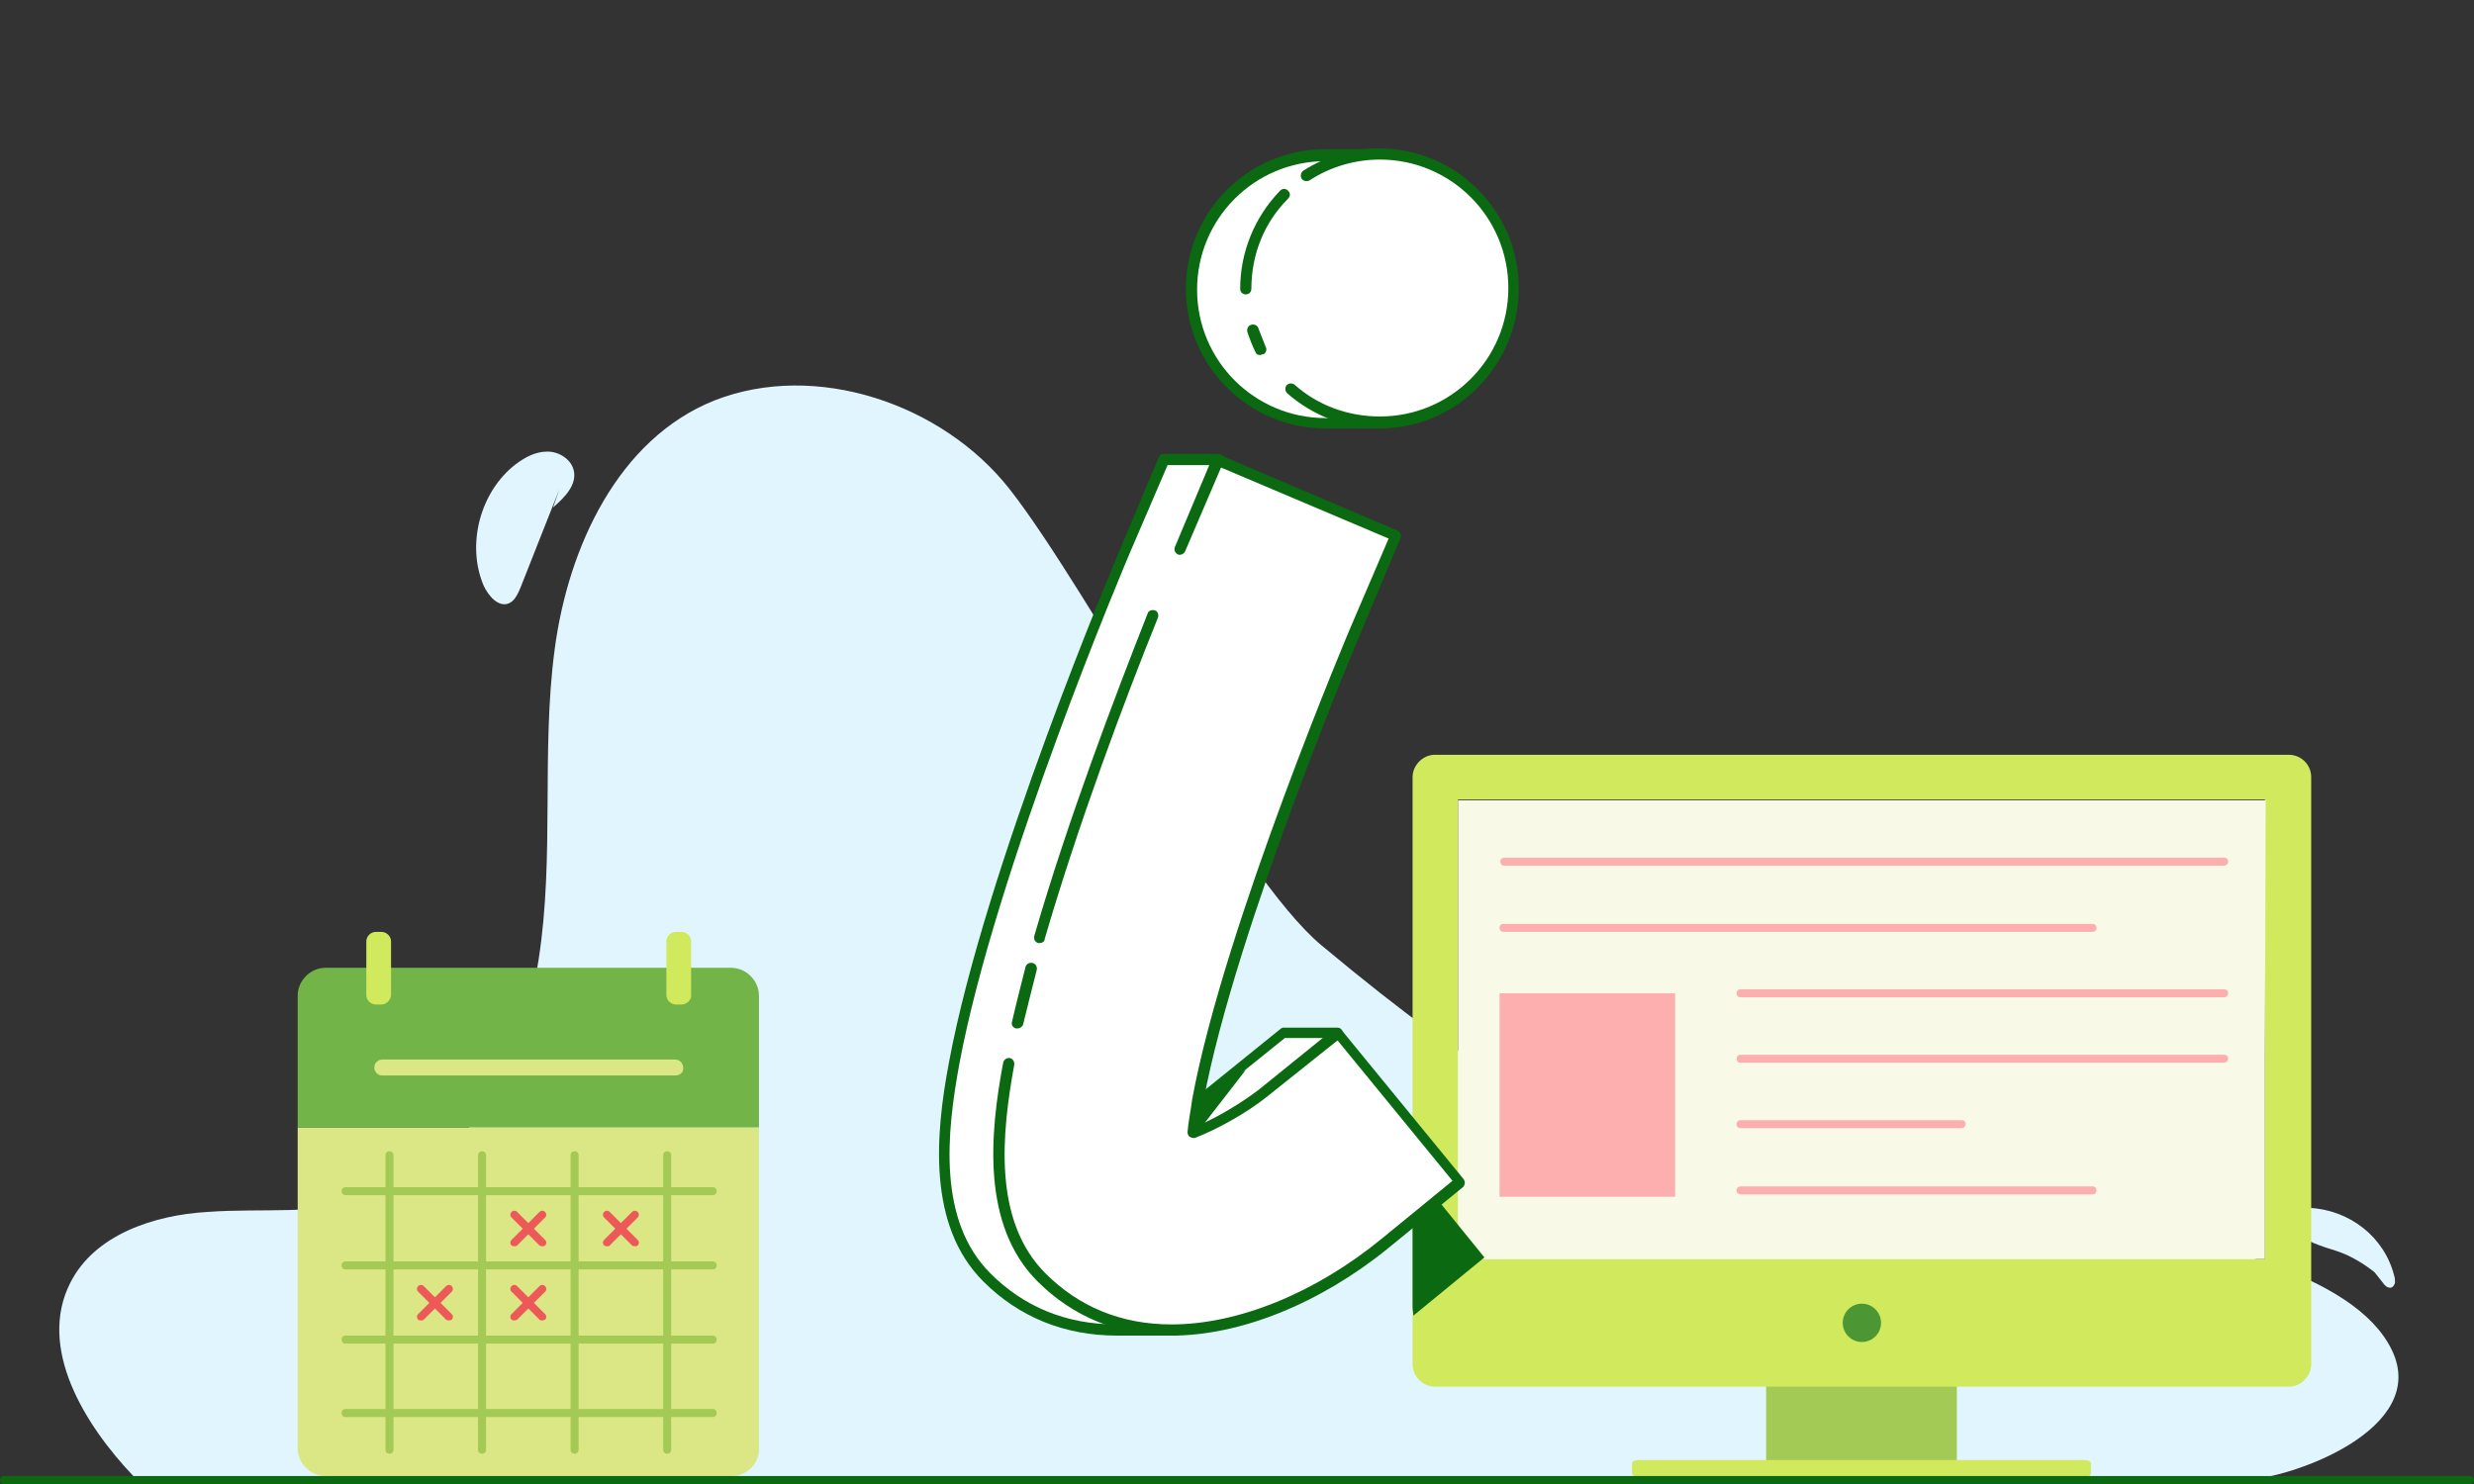 <?xml version="1.0" encoding="utf-8"?>
<!-- Generator: Adobe Illustrator 22.0.1, SVG Export Plug-In . SVG Version: 6.00 Build 0)  -->
<svg version="1.1" id="Layer_1" xmlns="http://www.w3.org/2000/svg" xmlns:xlink="http://www.w3.org/1999/xlink" x="0px" y="0px"
	 width="310px" height="186px" viewBox="0 0 310 186" style="enable-background:new 0 0 310 186;" xml:space="preserve">
<rect x="0" y="0" width="310" height="186" fill="#333333" stroke="none"/>
<style type="text/css">
	.st0{fill:none;}
	.st1{fill:#FFFFFF;}
	.st2{fill:#E1F5FF;}
	.st3{fill:#ED5958;}
	.st4{fill:#D0E95D;}
	.st5{fill:#F4FCA0;}
	.st6{fill:#127045;}
	.st7{fill:#A2CA54;}
	.st8{fill:#FDAEAF;}
	.st9{fill:#0B6911;}
	.st10{fill:#DBE684;}
	.st11{fill:#4C9734;}
	.st12{clip-path:url(#SVGID_2_);}
	.st13{opacity:0.247;clip-path:url(#SVGID_4_);fill:none;}
	.st14{clip-path:url(#SVGID_6_);}
	.st15{clip-path:url(#SVGID_8_);}
	.st16{fill:#73B448;}
	.st17{fill:#356D4A;}
	.st18{fill:#E30613;}
	.st19{fill:#C8D400;}
	.st20{fill:#76B82A;}
	.st21{fill:#B70E0C;}
	.st22{fill:#94CE28;}
	.st23{clip-path:url(#SVGID_10_);}
	.st24{opacity:0.247;clip-path:url(#SVGID_12_);fill:none;}
	.st25{clip-path:url(#SVGID_14_);}
	.st26{opacity:0.5;}
	.st27{clip-path:url(#SVGID_18_);}
	.st28{fill:#BFD730;}
	.st29{fill-rule:evenodd;clip-rule:evenodd;fill:#ED1D24;}
	.st30{fill-rule:evenodd;clip-rule:evenodd;fill:#72BF44;}
	.st31{fill-rule:evenodd;clip-rule:evenodd;fill:#BA131A;}
	.st32{fill:#F9F9E8;}
	.st33{opacity:0.247;fill:none;}
	.st34{clip-path:url(#SVGID_22_);}
	.st35{fill:#BA131A;}
	.st36{fill:#EF5854;}
	.st37{clip-path:url(#SVGID_26_);}
	.st38{fill:#3B7F0E;}
	.st39{clip-path:url(#SVGID_30_);}
	.st40{opacity:0.247;clip-path:url(#SVGID_32_);}
	.st41{clip-path:url(#SVGID_34_);}
	.st42{opacity:0.247;clip-path:url(#SVGID_36_);}
	.st43{fill:#4F953A;}
	.st44{clip-path:url(#SVGID_38_);}
	.st45{fill:#BED441;}
	.st46{fill-rule:evenodd;clip-rule:evenodd;fill:#74BC4C;}
	.st47{fill:#3D7E1A;}
	.st48{fill:#FFFFFF;stroke:#0B6911;stroke-miterlimit:10;}
	.st49{clip-path:url(#SVGID_40_);}
	.st50{clip-path:url(#SVGID_42_);}
	.st51{opacity:0.247;clip-path:url(#SVGID_44_);}
	.st52{fill:#ED1D24;}
	.st53{clip-path:url(#SVGID_46_);}
	.st54{clip-path:url(#SVGID_48_);}
	.st55{clip-path:url(#SVGID_50_);}
	.st56{clip-path:url(#SVGID_52_);}
	.st57{opacity:0.247;clip-path:url(#SVGID_54_);}
	.st58{clip-path:url(#SVGID_56_);}
	.st59{opacity:0.247;clip-path:url(#SVGID_58_);}
	.st60{clip-path:url(#SVGID_60_);}
	.st61{opacity:0.247;clip-path:url(#SVGID_62_);}
	.st62{fill:#DAE488;}
	.st63{clip-path:url(#SVGID_66_);}
	.st64{fill:#136818;}
	.st65{fill:#A2C85B;}
	.st66{clip-path:url(#SVGID_68_);}
	.st67{fill-rule:evenodd;clip-rule:evenodd;fill:#E9222D;}
	.st68{fill-rule:evenodd;clip-rule:evenodd;fill:#B71721;}
	.st69{clip-path:url(#SVGID_70_);}
	.st70{clip-path:url(#SVGID_72_);}
	.st71{clip-path:url(#SVGID_76_);}
	.st72{clip-path:url(#SVGID_78_);}
	.st73{clip-path:url(#SVGID_80_);}
	.st74{clip-path:url(#SVGID_82_);}
	.st75{clip-path:url(#SVGID_84_);}
	.st76{clip-path:url(#SVGID_86_);}
	.st77{clip-path:url(#SVGID_88_);}
	.st78{clip-path:url(#SVGID_90_);}
	.st79{clip-path:url(#SVGID_92_);}
	.st80{clip-path:url(#SVGID_94_);}
	.st81{clip-path:url(#SVGID_96_);}
	.st82{clip-path:url(#SVGID_100_);}
	.st83{fill:#B71721;}
	.st84{fill:#EC5958;}
	.st85{clip-path:url(#SVGID_104_);}
	.st86{clip-path:url(#SVGID_106_);}
	.st87{opacity:0.35;}
	.st88{clip-path:url(#SVGID_108_);}
	.st89{fill-rule:evenodd;clip-rule:evenodd;fill:#FDAEAF;}
	.st90{fill-rule:evenodd;clip-rule:evenodd;fill:#73B448;}
	.st91{fill-rule:evenodd;clip-rule:evenodd;fill:#ED5958;}
	.st92{fill-rule:evenodd;clip-rule:evenodd;fill:#ED1C24;}
	.st93{fill-rule:evenodd;clip-rule:evenodd;fill:#46A41A;}
	.st94{fill-rule:evenodd;clip-rule:evenodd;fill:#BA141A;}
	.st95{clip-path:url(#SVGID_110_);}
	.st96{clip-path:url(#SVGID_112_);}
	.st97{clip-path:url(#SVGID_114_);}
	.st98{clip-path:url(#SVGID_116_);fill:#0B6911;}
	.st99{clip-path:url(#SVGID_118_);}
	.st100{opacity:0.247;clip-path:url(#SVGID_120_);}
	.st101{clip-path:url(#SVGID_122_);}
	.st102{opacity:0.247;clip-path:url(#SVGID_124_);}
	.st103{clip-path:url(#SVGID_126_);}
	.st104{opacity:0.61;}
	.st105{fill:none;stroke:#FFFFFF;stroke-width:4;stroke-linecap:round;stroke-miterlimit:10;}
	.st106{clip-path:url(#SVGID_128_);}
	.st107{opacity:0.247;clip-path:url(#SVGID_130_);}
	.st108{clip-path:url(#SVGID_132_);}
	.st109{opacity:0.247;clip-path:url(#SVGID_134_);}
	.st110{clip-path:url(#SVGID_136_);fill:#FFFFFF;}
	.st111{clip-path:url(#SVGID_136_);}
	.st112{fill:#FFFFFF;stroke:#0B6911;stroke-linecap:round;stroke-miterlimit:10;}
	.st113{fill:#5AA5FB;}
	.st114{clip-path:url(#SVGID_138_);}
	.st115{clip-path:url(#SVGID_140_);}
	.st116{fill:#F1FF8D;}
	.st117{fill-rule:evenodd;clip-rule:evenodd;fill:#A2CA54;}
	.st118{clip-path:url(#SVGID_142_);}
	.st119{clip-path:url(#SVGID_144_);}
	.st120{clip-path:url(#SVGID_148_);}
	.st121{clip-path:url(#SVGID_150_);}
	.st122{clip-path:url(#SVGID_152_);}
	.st123{clip-path:url(#SVGID_154_);}
	.st124{fill:none;stroke:#FFFFFF;stroke-linecap:round;stroke-miterlimit:10;}
	.st125{clip-path:url(#SVGID_156_);fill:#0B6911;}
	.st126{clip-path:url(#SVGID_158_);}
	.st127{opacity:0.247;clip-path:url(#SVGID_160_);}
	.st128{clip-path:url(#SVGID_162_);}
	.st129{opacity:0.247;clip-path:url(#SVGID_164_);}
	.st130{clip-path:url(#SVGID_166_);}
	.st131{clip-path:url(#SVGID_168_);}
	.st132{fill:#0B6911;stroke:#0B6911;stroke-width:4.000000e-02;stroke-miterlimit:10;}
	.st133{fill:#0B6911;stroke:#0B6911;stroke-width:8.000000e-02;stroke-miterlimit:10;}
	.st134{fill:#0B6911;stroke:#0B6911;stroke-width:0.12;stroke-miterlimit:10;}
	.st135{fill:#0B6911;stroke:#0B6911;stroke-width:0.16;stroke-miterlimit:10;}
	.st136{fill:#0B6911;stroke:#0B6911;stroke-width:0.2;stroke-miterlimit:10;}
	.st137{fill:#0B6911;stroke:#0B6911;stroke-width:0.24;stroke-miterlimit:10;}
	.st138{fill:#0B6911;stroke:#0B6911;stroke-width:0.28;stroke-miterlimit:10;}
	.st139{fill:#0B6911;stroke:#0B6911;stroke-width:0.32;stroke-miterlimit:10;}
	.st140{fill:#0B6911;stroke:#0B6911;stroke-width:0.36;stroke-miterlimit:10;}
	.st141{fill:#0B6911;stroke:#0B6911;stroke-width:0.4;stroke-miterlimit:10;}
	.st142{fill:#0B6911;stroke:#0B6911;stroke-width:0.44;stroke-miterlimit:10;}
	.st143{fill:#0B6911;stroke:#0B6911;stroke-width:0.48;stroke-miterlimit:10;}
	.st144{fill:#0B6911;stroke:#0B6911;stroke-width:0.52;stroke-miterlimit:10;}
	.st145{fill:#0B6911;stroke:#0B6911;stroke-width:0.56;stroke-miterlimit:10;}
	.st146{fill:#0B6911;stroke:#0B6911;stroke-width:0.6;stroke-miterlimit:10;}
	.st147{fill:#0B6911;stroke:#0B6911;stroke-width:0.64;stroke-miterlimit:10;}
	.st148{fill:#0B6911;stroke:#0B6911;stroke-width:0.68;stroke-miterlimit:10;}
	.st149{fill:#0B6911;stroke:#0B6911;stroke-width:0.72;stroke-miterlimit:10;}
	.st150{fill:#0B6911;stroke:#0B6911;stroke-width:0.76;stroke-miterlimit:10;}
	.st151{fill:#0B6911;stroke:#0B6911;stroke-width:0.8;stroke-miterlimit:10;}
	.st152{fill:#0B6911;stroke:#0B6911;stroke-width:0.84;stroke-miterlimit:10;}
	.st153{fill:#0B6911;stroke:#0B6911;stroke-width:0.88;stroke-miterlimit:10;}
	.st154{fill:#0B6911;stroke:#0B6911;stroke-width:0.92;stroke-miterlimit:10;}
	.st155{fill:#0B6911;stroke:#0B6911;stroke-width:0.96;stroke-miterlimit:10;}
	.st156{fill:#0B6911;stroke:#0B6911;stroke-miterlimit:10;}
	.st157{opacity:0.3;}
	.st158{clip-path:url(#SVGID_170_);}
	.st159{opacity:0.247;clip-path:url(#SVGID_172_);}
	.st160{clip-path:url(#SVGID_174_);}
	.st161{opacity:0.247;clip-path:url(#SVGID_176_);}
	.st162{clip-path:url(#SVGID_178_);}
	.st163{clip-path:url(#SVGID_180_);}
	.st164{opacity:0.247;clip-path:url(#SVGID_182_);}
	.st165{clip-path:url(#SVGID_184_);}
	.st166{opacity:0.247;clip-path:url(#SVGID_186_);}
	.st167{fill:#EA5A5C;}
	.st168{fill:#E1F4FD;}
	.st169{fill:none;stroke:#FFFFFF;stroke-miterlimit:10;}
	.st170{clip-path:url(#SVGID_190_);}
	.st171{fill:none;stroke:#136818;stroke-miterlimit:10;}
	.st172{fill:none;stroke:#136818;stroke-width:0.945;stroke-linecap:round;stroke-miterlimit:10;}
	.st173{fill:none;stroke:#136818;stroke-width:1.02;stroke-linecap:round;stroke-miterlimit:10;}
	.st174{fill:#FAADAF;}
	.st175{clip-path:url(#SVGID_194_);}
	.st176{fill:#FFFFFF;stroke:#136818;stroke-width:0.945;stroke-linecap:round;stroke-miterlimit:10;}
	.st177{clip-path:url(#SVGID_200_);}
	.st178{clip-path:url(#SVGID_210_);}
	.st179{fill:#75B24E;}
	.st180{fill:#CFE667;}
	.st181{clip-path:url(#SVGID_214_);}
	.st182{fill:#7F2C28;}
	.st183{clip-path:url(#SVGID_216_);}
	.st184{clip-path:url(#SVGID_218_);}
	.st185{clip-path:url(#SVGID_220_);}
	.st186{opacity:0.247;clip-path:url(#SVGID_222_);}
	.st187{clip-path:url(#SVGID_224_);}
	.st188{opacity:0.247;clip-path:url(#SVGID_226_);}
	.st189{clip-path:url(#SVGID_228_);}
	.st190{opacity:0.247;clip-path:url(#SVGID_230_);}
	.st191{clip-path:url(#SVGID_232_);}
	.st192{clip-path:url(#SVGID_234_);}
	.st193{opacity:0.247;clip-path:url(#SVGID_236_);}
	.st194{clip-path:url(#SVGID_238_);}
	.st195{opacity:0.247;clip-path:url(#SVGID_240_);}
	.st196{clip-path:url(#SVGID_242_);}
	.st197{clip-path:url(#SVGID_244_);}
	.st198{opacity:0.247;clip-path:url(#SVGID_246_);}
	.st199{fill:#FC7575;}
	.st200{fill:#D13D3D;}
	.st201{clip-path:url(#SVGID_248_);}
	.st202{opacity:0.247;clip-path:url(#SVGID_250_);}
	.st203{clip-path:url(#SVGID_252_);}
	.st204{opacity:0.247;clip-path:url(#SVGID_254_);}
	.st205{clip-path:url(#SVGID_256_);}
	.st206{clip-path:url(#SVGID_258_);}
	.st207{opacity:0.247;clip-path:url(#SVGID_260_);}
	.st208{clip-path:url(#SVGID_262_);}
	.st209{clip-path:url(#SVGID_264_);}
	.st210{clip-path:url(#SVGID_268_);}
	.st211{clip-path:url(#SVGID_270_);}
	.st212{clip-path:url(#SVGID_272_);}
	.st213{fill:#B62226;}
	.st214{clip-path:url(#SVGID_274_);}
	.st215{opacity:0.247;clip-path:url(#SVGID_276_);}
	.st216{clip-path:url(#SVGID_278_);}
	.st217{clip-path:url(#SVGID_280_);}
	.st218{clip-path:url(#SVGID_282_);}
	.st219{opacity:0.247;clip-path:url(#SVGID_284_);}
	.st220{clip-path:url(#SVGID_286_);}
	.st221{opacity:0.247;clip-path:url(#SVGID_288_);}
	.st222{clip-path:url(#SVGID_290_);}
	.st223{opacity:0.247;clip-path:url(#SVGID_292_);}
	.st224{clip-path:url(#SVGID_294_);}
	.st225{opacity:0.247;clip-path:url(#SVGID_296_);}
	.st226{clip-path:url(#SVGID_298_);}
	.st227{opacity:0.247;clip-path:url(#SVGID_300_);}
	.st228{clip-path:url(#SVGID_302_);}
	.st229{opacity:0.247;clip-path:url(#SVGID_304_);}
	.st230{clip-path:url(#SVGID_306_);}
	.st231{opacity:0.247;clip-path:url(#SVGID_308_);}
	.st232{clip-path:url(#SVGID_310_);}
	.st233{fill:#94CB39;}
	.st234{clip-path:url(#SVGID_312_);}
	.st235{clip-path:url(#SVGID_314_);}
	.st236{clip-path:url(#SVGID_316_);}
	.st237{clip-path:url(#SVGID_318_);}
	.st238{clip-path:url(#SVGID_322_);}
	.st239{clip-path:url(#SVGID_324_);}
	.st240{clip-path:url(#SVGID_326_);}
	.st241{clip-path:url(#SVGID_328_);}
	.st242{clip-path:url(#SVGID_330_);}
	.st243{clip-path:url(#SVGID_332_);}
	.st244{clip-path:url(#SVGID_334_);}
	.st245{clip-path:url(#SVGID_336_);}
	.st246{opacity:0.247;clip-path:url(#SVGID_338_);}
	.st247{clip-path:url(#SVGID_340_);}
	.st248{opacity:0.247;clip-path:url(#SVGID_342_);}
	.st249{clip-path:url(#SVGID_344_);}
	.st250{opacity:0.247;clip-path:url(#SVGID_346_);}
	.st251{clip-path:url(#SVGID_348_);}
	.st252{opacity:0.247;clip-path:url(#SVGID_350_);}
	.st253{clip-path:url(#SVGID_352_);}
	.st254{opacity:0.247;clip-path:url(#SVGID_354_);}
	.st255{clip-path:url(#SVGID_356_);}
	.st256{opacity:0.247;clip-path:url(#SVGID_358_);}
	.st257{clip-path:url(#SVGID_360_);}
	.st258{opacity:0.247;clip-path:url(#SVGID_362_);}
	.st259{clip-path:url(#SVGID_364_);}
	.st260{clip-path:url(#SVGID_366_);}
	.st261{clip-path:url(#SVGID_370_);}
	.st262{clip-path:url(#SVGID_372_);}
	.st263{clip-path:url(#SVGID_374_);}
	.st264{clip-path:url(#SVGID_376_);}
	.st265{clip-path:url(#SVGID_378_);}
	.st266{clip-path:url(#SVGID_380_);}
	.st267{opacity:0.247;clip-path:url(#SVGID_382_);}
	.st268{clip-path:url(#SVGID_384_);}
	.st269{fill:#FFAEAE;}
	.st270{clip-path:url(#SVGID_386_);}
	.st271{clip-path:url(#SVGID_388_);}
	.st272{clip-path:url(#SVGID_392_);}
	.st273{clip-path:url(#SVGID_395_);}
	.st274{clip-path:url(#SVGID_396_);}
	.st275{clip-path:url(#SVGID_398_);}
	.st276{clip-path:url(#SVGID_400_);}
	.st277{clip-path:url(#SVGID_404_);}
	.st278{clip-path:url(#SVGID_406_);}
	.st279{clip-path:url(#SVGID_408_);}
	.st280{clip-path:url(#SVGID_410_);}
	.st281{clip-path:url(#SVGID_412_);}
	.st282{clip-path:url(#SVGID_414_);}
	.st283{clip-path:url(#SVGID_416_);}
	.st284{clip-path:url(#SVGID_418_);}
	.st285{clip-path:url(#SVGID_422_);}
	.st286{clip-path:url(#SVGID_430_);}
	.st287{clip-path:url(#SVGID_432_);}
	.st288{clip-path:url(#SVGID_434_);}
	.st289{clip-path:url(#SVGID_436_);}
	.st290{clip-path:url(#SVGID_438_);}
	.st291{clip-path:url(#SVGID_440_);}
	.st292{clip-path:url(#SVGID_442_);}
	.st293{clip-path:url(#SVGID_444_);}
	.st294{clip-path:url(#SVGID_446_);}
	.st295{clip-path:url(#SVGID_448_);}
	.st296{clip-path:url(#SVGID_450_);}
	.st297{clip-path:url(#SVGID_452_);}
	.st298{clip-path:url(#SVGID_454_);}
	.st299{clip-path:url(#SVGID_456_);}
	.st300{clip-path:url(#SVGID_458_);}
	.st301{clip-path:url(#SVGID_460_);}
	.st302{clip-path:url(#SVGID_462_);}
	.st303{clip-path:url(#SVGID_464_);}
	.st304{clip-path:url(#SVGID_466_);}
	.st305{clip-path:url(#SVGID_468_);}
	.st306{opacity:0.247;clip-path:url(#SVGID_470_);}
	.st307{clip-path:url(#SVGID_472_);}
	.st308{opacity:0.247;clip-path:url(#SVGID_474_);}
	.st309{clip-path:url(#SVGID_476_);}
	.st310{opacity:0.247;clip-path:url(#SVGID_478_);}
	.st311{clip-path:url(#SVGID_480_);}
	.st312{opacity:0.247;clip-path:url(#SVGID_482_);}
	.st313{clip-path:url(#SVGID_484_);}
	.st314{opacity:0.247;clip-path:url(#SVGID_486_);}
	.st315{clip-path:url(#SVGID_488_);}
	.st316{opacity:0.247;clip-path:url(#SVGID_490_);}
	.st317{clip-path:url(#SVGID_492_);}
	.st318{opacity:0.247;clip-path:url(#SVGID_494_);}
	.st319{clip-path:url(#SVGID_496_);}
	.st320{opacity:0.247;clip-path:url(#SVGID_498_);}
	.st321{clip-path:url(#SVGID_500_);}
	.st322{clip-path:url(#SVGID_502_);}
	.st323{clip-path:url(#SVGID_504_);}
	.st324{clip-path:url(#SVGID_506_);}
	.st325{clip-path:url(#SVGID_508_);}
	.st326{clip-path:url(#SVGID_510_);}
	.st327{opacity:0.247;clip-path:url(#SVGID_512_);}
	.st328{clip-path:url(#SVGID_514_);}
	.st329{clip-path:url(#SVGID_516_);}
	
		.st330{fill:none;stroke:#4C9734;stroke-linecap:round;stroke-linejoin:round;stroke-miterlimit:10;stroke-dasharray:1.627,4.067;}
	.st331{clip-path:url(#SVGID_518_);fill:#0B6911;}
	.st332{clip-path:url(#SVGID_520_);}
	.st333{clip-path:url(#SVGID_522_);}
	.st334{clip-path:url(#SVGID_524_);}
	.st335{clip-path:url(#SVGID_526_);}
	.st336{clip-path:url(#SVGID_528_);}
	.st337{clip-path:url(#SVGID_531_);}
	.st338{clip-path:url(#SVGID_534_);}
	.st339{clip-path:url(#SVGID_536_);}
	.st340{clip-path:url(#SVGID_538_);}
	.st341{clip-path:url(#SVGID_540_);}
	.st342{clip-path:url(#SVGID_543_);}
	.st343{clip-path:url(#SVGID_546_);}
	.st344{clip-path:url(#SVGID_548_);}
	.st345{clip-path:url(#SVGID_550_);}
	.st346{clip-path:url(#SVGID_552_);}
	.st347{clip-path:url(#SVGID_554_);}
	.st348{clip-path:url(#SVGID_556_);}
	.st349{clip-path:url(#SVGID_558_);}
	.st350{opacity:0.247;clip-path:url(#SVGID_560_);}
	.st351{clip-path:url(#SVGID_562_);}
	.st352{clip-path:url(#SVGID_564_);}
	.st353{fill:#0B6911;stroke:#0B6911;stroke-linecap:round;stroke-miterlimit:10;}
	.st354{clip-path:url(#SVGID_566_);}
	.st355{clip-path:url(#SVGID_568_);}
	.st356{opacity:0.247;clip-path:url(#SVGID_570_);}
	.st357{clip-path:url(#SVGID_572_);}
	.st358{opacity:0.247;clip-path:url(#SVGID_574_);}
	.st359{clip-path:url(#SVGID_576_);}
	.st360{clip-path:url(#SVGID_578_);}
	.st361{clip-path:url(#SVGID_580_);}
	.st362{clip-path:url(#SVGID_582_);}
	.st363{clip-path:url(#SVGID_584_);}
	.st364{fill:none;stroke:#0B6911;stroke-linecap:round;stroke-linejoin:round;stroke-miterlimit:10;}
	.st365{fill:none;stroke:#0B6911;stroke-width:1.005;stroke-linecap:round;stroke-linejoin:round;stroke-miterlimit:10;}
	.st366{clip-path:url(#SVGID_586_);}
	.st367{opacity:0.247;clip-path:url(#SVGID_588_);}
	.st368{clip-path:url(#SVGID_590_);}
	.st369{clip-path:url(#SVGID_592_);}
	.st370{clip-path:url(#SVGID_594_);}
	.st371{clip-path:url(#SVGID_596_);}
	.st372{opacity:0.247;clip-path:url(#SVGID_598_);}
	.st373{clip-path:url(#SVGID_600_);}
	.st374{opacity:0.247;clip-path:url(#SVGID_602_);}
	.st375{clip-path:url(#SVGID_604_);}
	.st376{clip-path:url(#SVGID_606_);}
	.st377{clip-path:url(#SVGID_612_);}
	.st378{clip-path:url(#SVGID_614_);}
	.st379{clip-path:url(#SVGID_616_);}
	.st380{clip-path:url(#SVGID_618_);}
	.st381{clip-path:url(#SVGID_620_);}
	.st382{clip-path:url(#SVGID_624_);}
	.st383{clip-path:url(#SVGID_628_);}
	.st384{clip-path:url(#SVGID_630_);}
</style>
<g>
	<g>
		<defs>
			<rect id="SVGID_219_" y="-633" width="310" height="186"/>
		</defs>
		<clipPath id="SVGID_2_">
			<use xlink:href="#SVGID_219_"  style="overflow:visible;"/>
		</clipPath>
		<g class="st12">
			<defs>
				<rect id="SVGID_221_" x="-264" y="-847.5" width="1600" height="2462.3"/>
			</defs>
			<clipPath id="SVGID_4_">
				<use xlink:href="#SVGID_221_"  style="overflow:visible;"/>
			</clipPath>
		</g>
	</g>
</g>
<g>
	<g>
		<defs>
			<rect id="SVGID_223_" width="310" height="186"/>
		</defs>
		<clipPath id="SVGID_6_">
			<use xlink:href="#SVGID_223_"  style="overflow:visible;"/>
		</clipPath>
		<g class="st14">
			<defs>
				<rect id="SVGID_225_" x="-264" y="-214.5" width="1600" height="2462.3"/>
			</defs>
			<clipPath id="SVGID_8_">
				<use xlink:href="#SVGID_225_"  style="overflow:visible;"/>
			</clipPath>
			<g style="opacity:0.247;clip-path:url(#SVGID_8_);">
				<g>
					<rect x="-5" y="-4.9" class="st0" width="320" height="195.8"/>
				</g>
			</g>
		</g>
	</g>
</g>
<g>
	<g>
		<defs>
			<rect id="SVGID_227_" y="315" width="310" height="186"/>
		</defs>
		<clipPath id="SVGID_10_">
			<use xlink:href="#SVGID_227_"  style="overflow:visible;"/>
		</clipPath>
		<g class="st23">
			<defs>
				<rect id="SVGID_229_" x="-264" y="100.5" width="1600" height="2462.3"/>
			</defs>
			<clipPath id="SVGID_12_">
				<use xlink:href="#SVGID_229_"  style="overflow:visible;"/>
			</clipPath>
		</g>
	</g>
</g>
<g>
	<g>
		<defs>
			<rect id="SVGID_335_" x="-1095" y="-345.2" width="310" height="186"/>
		</defs>
		<clipPath id="SVGID_14_">
			<use xlink:href="#SVGID_335_"  style="overflow:visible;"/>
		</clipPath>
		<g class="st25">
			<defs>
				<rect id="SVGID_337_" x="-1359" y="-559.7" width="1600" height="2462.3"/>
			</defs>
			<clipPath id="SVGID_16_">
				<use xlink:href="#SVGID_337_"  style="overflow:visible;"/>
			</clipPath>
		</g>
	</g>
</g>
<g>
	<g>
		<defs>
			<rect id="SVGID_339_" x="-1095" y="-633.1" width="310" height="186"/>
		</defs>
		<clipPath id="SVGID_18_">
			<use xlink:href="#SVGID_339_"  style="overflow:visible;"/>
		</clipPath>
		<g class="st27">
			<defs>
				<rect id="SVGID_341_" x="-1359" y="-847.7" width="1600" height="2462.3"/>
			</defs>
			<clipPath id="SVGID_20_">
				<use xlink:href="#SVGID_341_"  style="overflow:visible;"/>
			</clipPath>
		</g>
	</g>
</g>
<g>
	<g>
		<defs>
			<rect id="SVGID_343_" y="-345" width="310" height="186"/>
		</defs>
		<clipPath id="SVGID_22_">
			<use xlink:href="#SVGID_343_"  style="overflow:visible;"/>
		</clipPath>
		<g class="st34">
			<defs>
				<rect id="SVGID_345_" x="-264" y="-559.5" width="1600" height="2462.3"/>
			</defs>
			<clipPath id="SVGID_24_">
				<use xlink:href="#SVGID_345_"  style="overflow:visible;"/>
			</clipPath>
		</g>
	</g>
</g>
<g>
	<g>
		<path class="st2" d="M16.8,185.1c-6.3-6.6-12.1-16.2-8-24.3c3-6,10.4-8.5,17.2-8.9c6.7-0.5,13.7,0.4,20.1-1.6
			c12.4-3.9,19.4-17.2,21.4-30.1s0.3-26,2-38.8c1.7-12.9,8-26.4,20-31.2c12.7-5,28.6,0.4,37,11.1c9.9,12.6,28.6,48.5,39.1,57.2
			c21.4,17.8,27.2,19.6,45.8,27.1c12.9,5.3,79.1,4.5,88.3,23.6c4.8,9.9-12.5,16.1-18.5,16.3"/>
	</g>
	<g>
		<path class="st2" d="M70.1,61.3c-1.6,4.1-3.3,8.3-4.9,12.4c-0.3,0.7-0.7,1.6-1.4,1.9c-1.3,0.6-2.6-0.9-3.2-2.2
			c-2.2-5.2-0.4-11.8,4-15.2c1.2-0.9,2.5-1.6,4-1.6c1.5,0,3,1,3.3,2.4c0.4,1.8-1.2,3.4-2.6,4.6"/>
	</g>
	<g>
		<path class="st2" d="M297.6,159.5c-1.4-1.1-3-2.1-4.8-2.7c-1-0.3-1.9-0.6-2.9-1c-0.9-0.4-1.8-1.1-2.2-2c-0.3-0.6-0.4-1.4,0-1.9
			c0.4-0.5,1.1-0.5,1.7-0.5c2.4,0.1,4.8,1,6.7,2.5c1.9,1.5,3.3,3.6,3.9,6c0.1,0.3,0.1,0.6,0.1,0.9c-0.1,0.3-0.3,0.6-0.6,0.6
			c-0.4,0-0.7-0.3-0.9-0.6c-0.5-0.6-0.9-1.2-1.4-1.7"/>
	</g>
	<g id="Layer_2_1_">
		<g>
			<g>
				<g>
					<path class="st10" d="M91.7,185H40.8c-1.9,0-3.5-1.6-3.5-3.5v-40.2h57.8v40.2C95.2,183.4,93.6,185,91.7,185z"/>
				</g>
				<g>
					<path class="st16" d="M95.1,141.3H37.3v-16.5c0-1.9,1.6-3.5,3.5-3.5h50.8c1.9,0,3.5,1.6,3.5,3.5V141.3z"/>
				</g>
			</g>
		</g>
		<g>
			<g>
				<path class="st4" d="M85.4,125.9h-0.7c-0.6,0-1.2-0.5-1.2-1.2V118c0-0.6,0.5-1.2,1.2-1.2h0.7c0.6,0,1.2,0.5,1.2,1.2v6.8
					C86.6,125.4,86,125.9,85.4,125.9z"/>
			</g>
			<g>
				<path class="st4" d="M47.8,125.9h-0.7c-0.6,0-1.2-0.5-1.2-1.2V118c0-0.6,0.5-1.2,1.2-1.2h0.7c0.6,0,1.2,0.5,1.2,1.2v6.8
					C48.9,125.4,48.4,125.9,47.8,125.9z"/>
			</g>
		</g>
		<g>
			<g>
				<g>
					<path class="st3" d="M68,156.2c-0.1,0-0.3,0-0.4-0.1l-3.5-3.5c-0.2-0.2-0.2-0.5,0-0.7c0.2-0.2,0.5-0.2,0.7,0l3.5,3.5
						c0.2,0.2,0.2,0.5,0,0.7C68.2,156.2,68.1,156.2,68,156.2z"/>
				</g>
				<g>
					<path class="st3" d="M64.5,156.2c-0.1,0-0.3,0-0.4-0.1c-0.2-0.2-0.2-0.5,0-0.7l3.5-3.5c0.2-0.2,0.5-0.2,0.7,0s0.2,0.5,0,0.7
						l-3.5,3.5C64.7,156.2,64.6,156.2,64.5,156.2z"/>
				</g>
			</g>
			<g>
				<g>
					<path class="st3" d="M68,165.5c-0.1,0-0.3,0-0.4-0.1l-3.5-3.5c-0.2-0.2-0.2-0.5,0-0.7c0.2-0.2,0.5-0.2,0.7,0l3.5,3.5
						c0.2,0.2,0.2,0.5,0,0.7C68.2,165.4,68.1,165.5,68,165.5z"/>
				</g>
				<g>
					<path class="st3" d="M64.5,165.5c-0.1,0-0.3,0-0.4-0.1c-0.2-0.2-0.2-0.5,0-0.7l3.5-3.5c0.2-0.2,0.5-0.2,0.7,0s0.2,0.5,0,0.7
						l-3.5,3.5C64.7,165.4,64.6,165.5,64.5,165.5z"/>
				</g>
			</g>
			<g>
				<g>
					<path class="st3" d="M56.3,165.5c-0.1,0-0.3,0-0.4-0.1l-3.5-3.5c-0.2-0.2-0.2-0.5,0-0.7s0.5-0.2,0.7,0l3.5,3.5
						c0.2,0.2,0.2,0.5,0,0.7C56.6,165.4,56.4,165.5,56.3,165.5z"/>
				</g>
				<g>
					<path class="st3" d="M52.8,165.5c-0.1,0-0.3,0-0.4-0.1c-0.2-0.2-0.2-0.5,0-0.7l3.5-3.5c0.2-0.2,0.5-0.2,0.7,0s0.2,0.5,0,0.7
						l-3.5,3.5C53.1,165.4,53,165.5,52.8,165.5z"/>
				</g>
			</g>
			<g>
				<g>
					<path class="st3" d="M79.6,156.2c-0.1,0-0.3,0-0.4-0.1l-3.5-3.5c-0.2-0.2-0.2-0.5,0-0.7s0.5-0.2,0.7,0l3.5,3.5
						c0.2,0.2,0.2,0.5,0,0.7C79.8,156.2,79.7,156.2,79.6,156.2z"/>
				</g>
				<g>
					<path class="st3" d="M76.1,156.2c-0.1,0-0.3,0-0.4-0.1c-0.2-0.2-0.2-0.5,0-0.7l3.5-3.5c0.2-0.2,0.5-0.2,0.7,0s0.2,0.5,0,0.7
						l-3.5,3.5C76.4,156.2,76.2,156.2,76.1,156.2z"/>
				</g>
			</g>
		</g>
		<g>
			<g>
				<g>
					<path class="st7" d="M48.8,182.2c-0.3,0-0.5-0.2-0.5-0.5v-36.9c0-0.3,0.2-0.5,0.5-0.5s0.5,0.2,0.5,0.5v36.9
						C49.3,182,49.1,182.2,48.8,182.2z"/>
				</g>
				<g>
					<path class="st7" d="M60.4,182.2c-0.3,0-0.5-0.2-0.5-0.5v-36.9c0-0.3,0.2-0.5,0.5-0.5s0.5,0.2,0.5,0.5v36.9
						C60.9,182,60.7,182.2,60.4,182.2z"/>
				</g>
				<g>
					<path class="st7" d="M72,182.2c-0.3,0-0.5-0.2-0.5-0.5v-36.9c0-0.3,0.2-0.5,0.5-0.5s0.5,0.2,0.5,0.5v36.9
						C72.5,182,72.3,182.2,72,182.2z"/>
				</g>
				<g>
					<path class="st7" d="M83.6,182.2c-0.3,0-0.5-0.2-0.5-0.5v-36.9c0-0.3,0.2-0.5,0.5-0.5s0.5,0.2,0.5,0.5v36.9
						C84.1,182,83.9,182.2,83.6,182.2z"/>
				</g>
			</g>
			<g>
				<g>
					<path class="st7" d="M89.3,149.8h-46c-0.3,0-0.5-0.2-0.5-0.5s0.2-0.5,0.5-0.5h46c0.3,0,0.5,0.2,0.5,0.5S89.6,149.8,89.3,149.8z
						"/>
				</g>
				<g>
					<path class="st7" d="M89.3,159.1h-46c-0.3,0-0.5-0.2-0.5-0.5s0.2-0.5,0.5-0.5h46c0.3,0,0.5,0.2,0.5,0.5S89.6,159.1,89.3,159.1z
						"/>
				</g>
				<g>
					<path class="st7" d="M89.3,168.4h-46c-0.3,0-0.5-0.2-0.5-0.5s0.2-0.5,0.5-0.5h46c0.3,0,0.5,0.2,0.5,0.5S89.6,168.4,89.3,168.4z
						"/>
				</g>
				<g>
					<path class="st7" d="M89.3,177.6h-46c-0.3,0-0.5-0.2-0.5-0.5s0.2-0.5,0.5-0.5h46c0.3,0,0.5,0.2,0.5,0.5S89.6,177.6,89.3,177.6z
						"/>
				</g>
			</g>
		</g>
		<g>
			<path class="st10" d="M84.6,134.8H47.9c-0.6,0-1-0.5-1-1l0,0c0-0.6,0.5-1,1-1h36.7c0.6,0,1,0.5,1,1l0,0
				C85.7,134.4,85.2,134.8,84.6,134.8z"/>
		</g>
	</g>
	<g>
		<g>
			<polygon class="st7" points="237,172 233.3,172 221.3,172 221.3,182.5 221.3,185 233.3,185 245.2,185 245.2,172 			"/>
		</g>
		<g>
			<path class="st4" d="M205.2,183h56.1c0.4,0,0.7,0.2,0.7,0.4v1.3c0,0.2-0.3,0.4-0.7,0.4h-56.1c-0.4,0-0.7-0.2-0.7-0.4v-1.3
				C204.5,183.2,204.9,183,205.2,183z"/>
		</g>
		<g>
			<path class="st4" d="M283.8,132.5v25.3H182.7v-57.6h101.1L283.8,132.5z M286.8,94.6h-107c-1.5,0-2.8,1.3-2.8,2.8v73.6
				c0,1.5,1.3,2.8,2.8,2.8h107c1.5,0,2.8-1.3,2.8-2.8V97.4C289.6,95.8,288.3,94.6,286.8,94.6z"/>
		</g>
		<g>
			<polygon class="st32" points="270.6,100.3 182.7,100.3 182.7,157.8 216.4,157.8 281.7,157.8 283.8,157.8 283.8,132.5 
				283.9,100.3 281.8,100.3 			"/>
		</g>
		<g>
			<g>
				<g>
					<path class="st8" d="M278.7,108.5h-90.2c-0.3,0-0.5-0.2-0.5-0.5s0.2-0.5,0.5-0.5h90.2c0.3,0,0.5,0.2,0.5,0.5
						S278.9,108.5,278.7,108.5z"/>
				</g>
				<g>
					<path class="st8" d="M262.2,116.8h-73.8c-0.3,0-0.5-0.2-0.5-0.5s0.2-0.5,0.5-0.5h73.8c0.3,0,0.5,0.2,0.5,0.5
						S262.5,116.8,262.2,116.8z"/>
				</g>
				<g>
					<path class="st8" d="M278.7,125h-60.6c-0.3,0-0.5-0.2-0.5-0.5s0.2-0.5,0.5-0.5h60.6c0.3,0,0.5,0.2,0.5,0.5S278.9,125,278.7,125
						z"/>
				</g>
				<g>
					<path class="st8" d="M278.7,133.2h-60.6c-0.3,0-0.5-0.2-0.5-0.5s0.2-0.5,0.5-0.5h60.6c0.3,0,0.5,0.2,0.5,0.5
						S278.9,133.2,278.7,133.2z"/>
				</g>
				<g>
					<path class="st8" d="M245.8,141.4h-27.7c-0.3,0-0.5-0.2-0.5-0.5s0.2-0.5,0.5-0.5h27.7c0.3,0,0.5,0.2,0.5,0.5
						S246,141.4,245.8,141.4z"/>
				</g>
				<g>
					<path class="st8" d="M262.2,149.7h-44.1c-0.3,0-0.5-0.2-0.5-0.5s0.2-0.5,0.5-0.5h44.1c0.3,0,0.5,0.2,0.5,0.5
						S262.5,149.7,262.2,149.7z"/>
				</g>
			</g>
			<g>
				<rect x="187.9" y="124.5" class="st8" width="22" height="25.5"/>
			</g>
		</g>
		<g>
			<circle class="st11" cx="233.3" cy="165.8" r="2.4"/>
		</g>
		<g>
			<path class="st9" d="M177,146.5v17.3c0,0.4,0.1,0.7,0.1,1.1l8.9-7.3L177,146.5z"/>
		</g>
	</g>
	<g>
		<g>
			<g>
				<g>
					<g>
						<path class="st1" d="M140,166.7c-6,0-11.6-1.9-16.3-6.6c-6.8-6.8-5.8-17.9-4.1-26.8c4.5-24.3,20.8-62.9,21.5-64.5l4.7-11.2
							h6.8l15.5,9.5l-4.7,11.2c-0.2,0.4-16,37.8-20,59.5c-0.3,1.7-0.5,3.1-0.6,4.2c2.6-1,6.1-2.9,8.7-5l9.4-7.6h6.8l8.5,18.7
							l-9.3,7.6c-5,4.1-13.6,9.1-19.5,11C147.2,166.7,143.3,166.7,140,166.7z"/>
						<path class="st9" d="M147.2,167.4H140c-6.6,0-12.3-2.3-16.8-6.8c-7-7-6-18.4-4.3-27.4c4.5-24.3,20.9-63.1,21.6-64.7l4.7-11.2
							c0.1-0.3,0.4-0.4,0.6-0.4h6.8c0.1,0,0.3,0,0.4,0.1l15.5,9.5c0.3,0.2,0.4,0.6,0.3,0.9l-4.7,11.2c-0.2,0.4-16,37.8-20,59.4
							c-0.2,1.1-0.4,2-0.5,3c2.5-1.1,5.3-2.8,7.4-4.4l9.4-7.6c0.1-0.1,0.3-0.2,0.4-0.2h6.8c0.3,0,0.5,0.2,0.6,0.4l8.5,18.7
							c0.1,0.3,0.1,0.6-0.2,0.8l-9.3,7.6c-4.7,3.9-13.4,9.1-19.8,11.1C147.4,167.4,147.3,167.4,147.2,167.4z M146.3,58.3l-4.6,10.7
							c-0.7,1.6-17,40.2-21.5,64.4c-1.6,8.7-2.7,19.6,3.9,26.2c4.2,4.2,9.5,6.4,15.8,6.4h7.2c5.5-1.8,13.9-6.5,19.2-10.8l8.9-7.3
							l-8.1-17.8h-6.1l-9.2,7.4c-2.5,2-6.1,4-8.9,5.1c-0.2,0.1-0.5,0-0.7-0.1c-0.2-0.2-0.3-0.4-0.3-0.6c0.1-1.3,0.4-2.7,0.6-4.2
							c4-21.7,19.9-59.3,20.1-59.7l4.5-10.6l-14.8-9.1H146.3z"/>
					</g>
				</g>
				<g>
					<path class="st1" d="M149.3,36.2c0-9.3,7.5-16.8,16.8-16.8c3.6,0,6.8,0,6.8,0c4.3,3,10,11.1,10,16.8c0,5.2-6.2,13.7-10,16.8
						c0,0-2.7,0-6.8,0C156.8,53,149.3,45.5,149.3,36.2z"/>
					<path class="st9" d="M172.9,53.7h-6.8c-9.6,0-17.5-7.8-17.5-17.5s7.8-17.5,17.5-17.5h6.8c0.1,0,0.3,0,0.4,0.1
						c4.2,3,10.3,11.2,10.3,17.3c0,5.7-6.8,14.4-10.2,17.3C173.2,53.6,173,53.7,172.9,53.7z M166.1,20.2c-8.9,0-16.1,7.2-16.1,16.1
						s7.2,16.1,16.1,16.1h6.5c3.9-3.3,9.5-11.4,9.5-16.1c0-5.1-5.1-12.9-9.5-16.1H166.1z"/>
				</g>
			</g>
			<g>
				<g>
					<path class="st1" d="M146.8,166.7c-6,0-11.6-1.9-16.3-6.6c-6.8-6.8-5.8-17.9-4.1-26.8c4.5-24.3,20.8-62.9,21.5-64.5l4.7-11.2
						l22.3,9.5l-4.7,11.2c-0.2,0.4-16,37.8-20,59.5c-0.3,1.7-0.5,3.1-0.6,4.2c2.6-1,6.1-2.9,8.7-5l9.4-7.6l15.3,18.7l-9.3,7.6
						C165.7,162.2,155.9,166.7,146.8,166.7z"/>
				</g>
			</g>
			<g>
				<circle class="st1" cx="172.9" cy="36.2" r="16.8"/>
			</g>
		</g>
		<g>
			<g>
				<g>
					<path class="st9" d="M130.3,118.2c-0.1,0-0.1,0-0.2,0c-0.4-0.1-0.6-0.5-0.5-0.9c4.2-14.5,10.1-30,14.2-40.4
						c0.1-0.4,0.6-0.5,0.9-0.4c0.4,0.1,0.5,0.6,0.4,0.9c-4.2,10.4-10,25.9-14.2,40.3C130.9,118,130.6,118.2,130.3,118.2z"/>
				</g>
				<g>
					<path class="st9" d="M127.5,128.9c-0.1,0-0.1,0-0.2,0c-0.4-0.1-0.6-0.5-0.5-0.8c0.5-2.2,1.1-4.5,1.7-6.9
						c0.1-0.4,0.5-0.6,0.9-0.5c0.4,0.1,0.6,0.5,0.5,0.9c-0.6,2.4-1.2,4.7-1.7,6.8C128.1,128.7,127.8,128.9,127.5,128.9z"/>
				</g>
				<g>
					<path class="st9" d="M146.8,167.4c-6.6,0-12.3-2.3-16.8-6.8c-7-7-6-18.4-4.3-27.4c0.1-0.4,0.4-0.6,0.8-0.6
						c0.4,0.1,0.6,0.4,0.6,0.8c-1.6,8.7-2.7,19.6,3.9,26.2c4.2,4.2,9.5,6.4,15.8,6.4c8.3,0,18-3.9,26.4-10.8l8.8-7.2l-14.4-17.6
						l-8.9,7.1c-2.5,2-6.1,4-8.9,5.1c-0.2,0.1-0.5,0-0.7-0.1c-0.2-0.1-0.3-0.4-0.3-0.6c0.1-1.3,0.4-2.7,0.6-4.2
						c4-21.7,19.9-59.3,20.1-59.7l4.5-10.5l-21-8.9l-4.5,10.5c-0.2,0.4-0.6,0.5-0.9,0.4c-0.4-0.2-0.5-0.6-0.4-0.9l4.7-11.2
						c0.2-0.4,0.6-0.5,0.9-0.4l22.3,9.5c0.4,0.2,0.5,0.6,0.4,0.9l-4.7,11.2c-0.2,0.4-16,37.8-20,59.4c-0.2,1-0.4,2-0.5,3
						c2.5-1.1,5.3-2.8,7.4-4.4l9.4-7.6c0.3-0.2,0.7-0.2,1,0.1l15.3,18.7c0.2,0.3,0.2,0.7-0.1,1l-9.3,7.6
						C165.4,163.4,155.4,167.4,146.8,167.4z"/>
				</g>
			</g>
			<g>
				<path class="st9" d="M156.1,36.9c-0.4,0-0.7-0.3-0.7-0.7c0-4.6,1.8-9,5-12.3c0.3-0.3,0.7-0.3,1,0s0.3,0.7,0,1
					c-3,3-4.6,7-4.6,11.3C156.8,36.6,156.5,36.9,156.1,36.9z"/>
			</g>
			<g>
				<path class="st9" d="M157.9,44.5c-0.3,0-0.5-0.1-0.6-0.4c-0.4-0.8-0.7-1.6-1-2.5c-0.1-0.4,0.1-0.8,0.5-0.9
					c0.4-0.1,0.8,0.1,0.9,0.5c0.3,0.8,0.6,1.5,0.9,2.3c0.2,0.3,0,0.8-0.3,0.9C158.1,44.4,158,44.5,157.9,44.5z"/>
			</g>
			<g>
				<path class="st9" d="M172.9,53.7c-4.3,0-8.4-1.6-11.6-4.4c-0.3-0.3-0.3-0.7-0.1-1c0.3-0.3,0.7-0.3,1-0.1c2.9,2.6,6.7,4,10.7,4
					c8.9,0,16.1-7.2,16.1-16.1s-7.2-16.1-16.1-16.1c-3.1,0-6.2,0.9-8.8,2.6c-0.3,0.2-0.8,0.1-1-0.2c-0.2-0.3-0.1-0.8,0.2-1
					c2.8-1.8,6.1-2.8,9.5-2.8c9.6,0,17.5,7.8,17.5,17.5S182.5,53.7,172.9,53.7z"/>
			</g>
		</g>
		<g>
			<polygon class="st9" points="156.1,134.1 149.9,142.1 150.3,137.3 			"/>
		</g>
	</g>
	<g>
		<g>
			<path class="st9" d="M309.5,186H0.5c-0.3,0-0.5-0.2-0.5-0.5s0.2-0.5,0.5-0.5h309c0.3,0,0.5,0.2,0.5,0.5S309.8,186,309.5,186z"/>
		</g>
	</g>
</g>
</svg>
